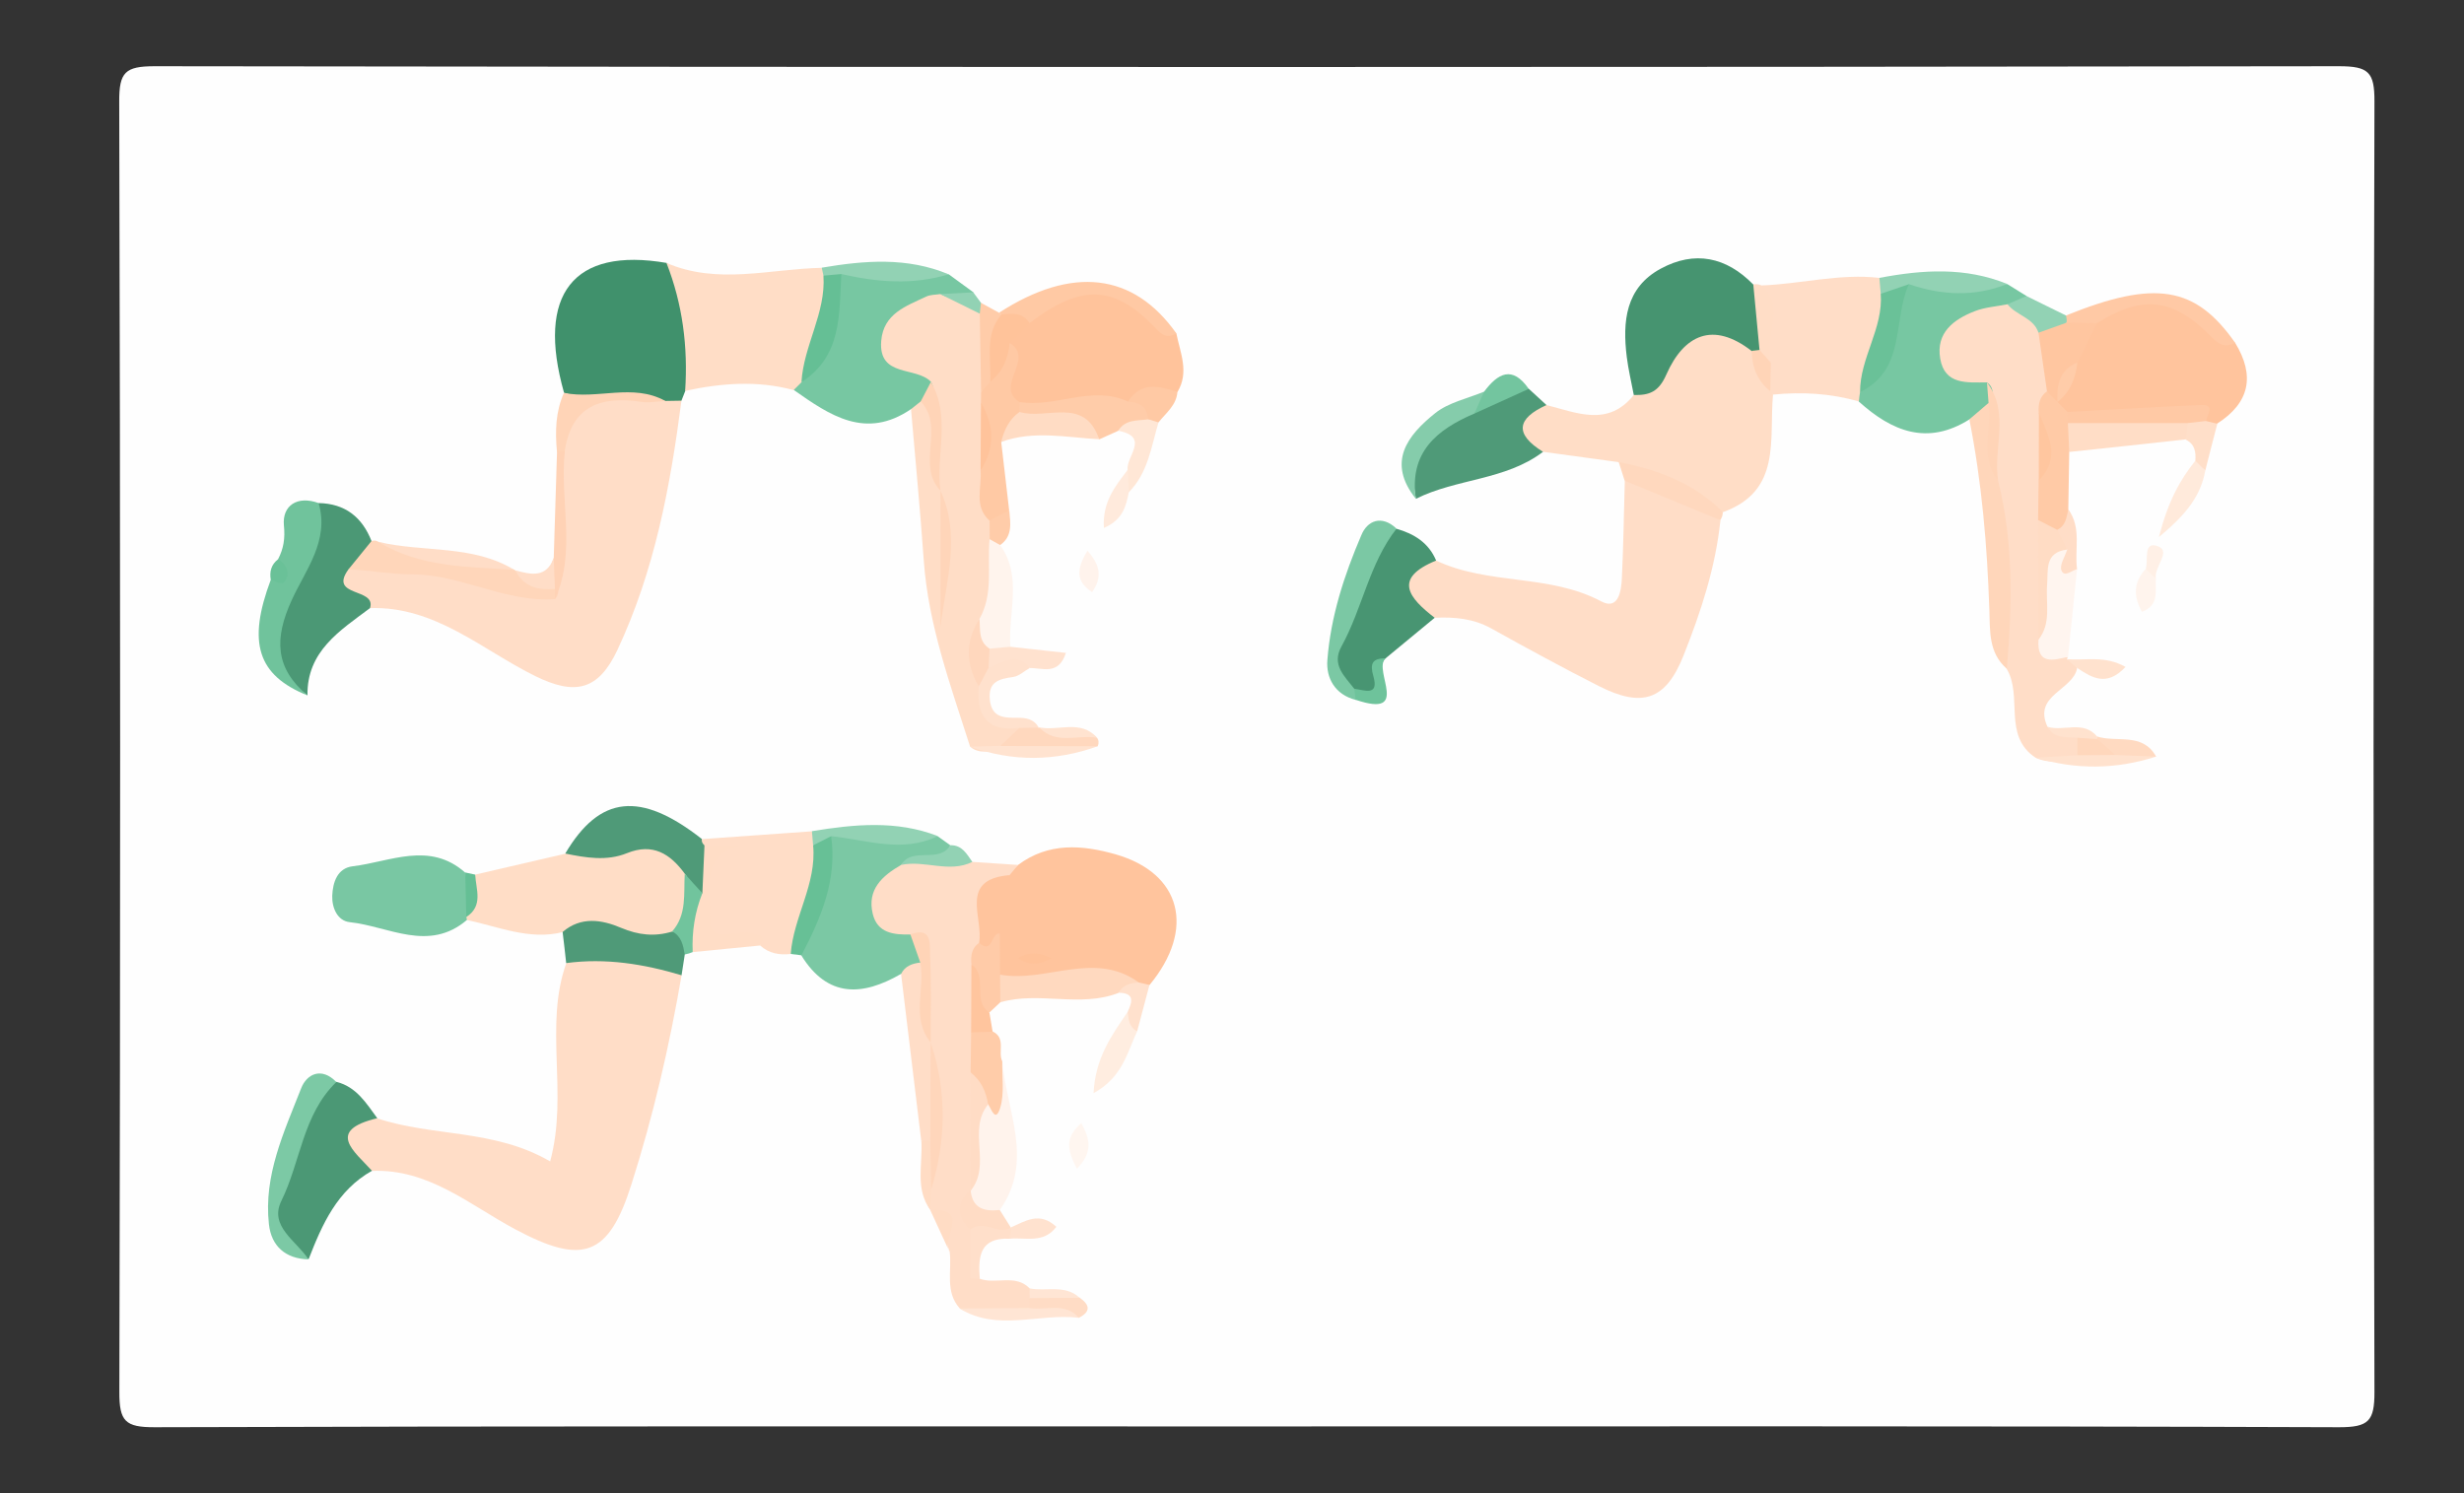 <?xml version="1.0" encoding="utf-8"?>
<!-- Generator: Adobe Illustrator 24.2.1, SVG Export Plug-In . SVG Version: 6.00 Build 0)  -->
<svg version="1.1" id="Calque_1" xmlns="http://www.w3.org/2000/svg" xmlns:xlink="http://www.w3.org/1999/xlink" x="0px" y="0px"
	 viewBox="0 0 186 112.75" style="enable-background:new 0 0 186 112.75;" xml:space="preserve">
<rect x="0" y="0" width="186" height="112.75" fill="#333333" stroke="none"/>
<style type="text/css">
	.st0{fill:#FEFEFE;}
	.st1{fill:#FFDDC7;}
	.st2{fill:#FFDDC6;}
	.st3{fill:#FFC49D;}
	.st4{fill:#40916C;}
	.st5{fill:#FFC39B;}
	.st6{fill:#469470;}
	.st7{fill:#77C7A2;}
	.st8{fill:#7BC8A4;}
	.st9{fill:#79C7A3;}
	.st10{fill:#4B9875;}
	.st11{fill:#489572;}
	.st12{fill:#4F9A78;}
	.st13{fill:#FFD6BA;}
	.st14{fill:#70C39C;}
	.st15{fill:#FFF3EC;}
	.st16{fill:#7CC9A5;}
	.st17{fill:#FFD9BF;}
	.st18{fill:#FFC9A4;}
	.st19{fill:#FFCAA6;}
	.st20{fill:#FFCCA9;}
	.st21{fill:#FFF5EF;}
	.st22{fill:#FFF4ED;}
	.st23{fill:#FFC9A5;}
	.st24{fill:#85CCAB;}
	.st25{fill:#67C096;}
	.st26{fill:#FFDCC4;}
	.st27{fill:#92D2B4;}
	.st28{fill:#FFD8BE;}
	.st29{fill:#FFD4B7;}
	.st30{fill:#FFE1CD;}
	.st31{fill:#FFEDE0;}
	.st32{fill:#FFCBA8;}
	.st33{fill:#FFD2B5;}
	.st34{fill:#FFEADB;}
	.st35{fill:#FFE2CF;}
	.st36{fill:#FFE7D6;}
	.st37{fill:#FFE3D0;}
	.st38{fill:#FFE2CE;}
	.st39{fill:#73C59F;}
	.st40{fill:#FFE5D4;}
	.st41{fill:#FFDCC5;}
	.st42{fill:#FFDFC9;}
	.st43{fill:#71C49D;}
	.st44{fill:#FFEADC;}
	.st45{fill:#FFF6F0;}
	.st46{fill:#FFDAC1;}
	.st47{fill:#FFC59E;}
	.st48{fill:#6EC39B;}
	.st49{fill:#FFDFCA;}
	.st50{fill:#FFF0E6;}
	.st51{fill:#6AC198;}
	.st52{fill:#65BF95;}
	.st53{fill:#FFD5B9;}
	.st54{fill:#FFD7BD;}
	.st55{fill:#FFC6A0;}
	.st56{fill:#FFC69F;}
	.st57{fill:#FFD7BC;}
	.st58{fill:#FFC299;}
	.st59{fill:#FFD6BB;}
	.st60{fill:#FFC39A;}
</style>
<g>
	<path class="st0" d="M94.13,107.69c-27.48,0-54.97-0.03-82.45,0.06c-2.23,0.01-2.68-0.45-2.67-2.67C9.09,72.61,9.09,40.14,9,7.66
		C8.99,5.45,9.45,5,11.67,5c54.97,0.08,109.93,0.08,164.9,0c2.23,0,2.68,0.45,2.67,2.66c-0.09,32.47-0.09,64.95,0,97.42
		c0.01,2.22-0.45,2.67-2.67,2.67C149.09,107.65,121.61,107.69,94.13,107.69z"/>
	<path class="st1" d="M51.45,73.63c-0.92,5.35-2.14,10.63-3.79,15.8c-1.73,5.45-3.69,6.09-8.76,3.38
		c-3.45-1.84-6.55-4.59-10.83-4.41c-1.37-0.19-2.3-0.94-2.17-2.35c0.13-1.47,1.14-2,2.58-1.62c4.18,1.4,8.81,0.79,13.05,3.25
		c1.39-5.12-0.48-10.22,1.22-14.97C45.86,71.06,48.78,71.16,51.45,73.63z"/>
	<path class="st1" d="M51.44,30.25c-0.84,6.47-2.02,12.82-4.83,18.81c-1.45,3.1-3.23,3.44-6.19,1.99c-4.03-1.98-7.56-5.3-12.49-5.14
		c-1.49-0.7-4-0.95-1.52-3.41c4.1-0.75,8.01,0.42,11.95,1.23c1.03,0.21,1.98,1.17,3.13,0.35c1.58-3.24,0.36-6.71,0.89-10.04
		c0.75-4.79,0.85-4.85,7.29-4.63C50.35,29.5,50.95,29.75,51.44,30.25z"/>
	<path class="st1" d="M108.41,42.32c3.93,1.87,8.53,0.99,12.46,3.08c1.31,0.7,1.52-0.81,1.56-1.76c0.12-2.45,0.15-4.9,0.22-7.34
		c3.08-0.64,5.29,0.84,7.22,2.98c-0.37,3.56-1.48,6.93-2.79,10.22c-1.34,3.37-3.12,3.95-6.38,2.3c-2.74-1.39-5.44-2.86-8.12-4.35
		c-1.36-0.76-2.79-0.88-4.28-0.81c-1.27-0.4-2.74-0.75-2.53-2.47C105.94,42.78,107.05,42.25,108.41,42.32z"/>
	<path class="st2" d="M73.23,56.37c-1.47-4.62-3.16-9.18-3.5-14.09c-0.27-3.8-0.63-7.59-0.96-11.39c0.13-0.89,0.71-0.87,1.37-0.66
		c1.31,2.25-0.47,4.97,1.11,7.17c0.19,3.19,0.05,6.37,0.1,8.65c-0.18-2.38,0.42-5.65-0.31-8.93c-1.29-2.35,0.72-5.27-1.29-7.5
		c-1.87-0.82-4.22-1.38-3.86-4.07c0.35-2.64,2.21-3.87,4.86-3.9c1.37,0.47,2.73,0.94,3.6,2.21c0.98,1.72,0.49,3.61,0.65,5.42
		c0.02,0.4,0.03,0.81,0.02,1.21c0.04,1.59-0.44,3.16-0.26,4.76c-0.01,1.36,0,2.72,0.55,4.01c0.09,0.59-0.05,1.17-0.16,1.74
		c0.36,1.92,0.69,3.84-0.23,5.71c-0.92,1.65-0.77,3.44-0.66,5.23c-0.31,2.13,0.96,2.72,2.75,2.83c0.33,1.35-0.77,1.49-1.59,1.87
		C74.67,56.71,73.9,56.94,73.23,56.37z"/>
	<path class="st2" d="M116.74,30.58c2.29,0.58,4.65,1.67,6.59-0.76c0.72-1.16,1.59-2.22,2.48-3.25c1.85-2.13,3.99-2.95,6.46-0.89
		c0.73,0.94,1,2.09,1.46,3.16c0.07,0.31,0.11,0.63,0.11,0.96c-0.31,3.36,0.68,7.27-3.79,8.87c-2.63-1.24-5.36-2.28-7.86-3.78
		c-1.9-0.26-3.81-0.52-5.71-0.78c-1.56,0.16-2.43-0.68-2.27-2.09C114.35,30.72,115.48,30.35,116.74,30.58z"/>
	<path class="st1" d="M156.8,50.43c-0.31,1.7-3.36,2.03-2.24,4.44c0.67,0.79,1.95-0.03,2.54,0.98c0.16,0.62,0.08,1.16-0.48,1.55
		c-0.99,0.08-1.99,0.25-2.95-0.19c-2.52-1.66-0.95-4.64-2.19-6.71c-1.07-4.6-0.17-9.37-1.26-13.97c-0.43-2.15,0.39-4.55-1.29-6.45
		c-1.94-0.77-3.82-1.78-3.11-4.25c0.73-2.53,2.61-3.77,5.35-3.43c1.31,0.54,2.7,0.97,3.26,2.48c0.47,1.47,0.97,2.95,0.75,4.54
		c-0.13,0.75-0.35,1.49-0.34,2.26c-0.05,1.57-0.02,3.15,0.01,4.72c0.06,1.03,0.04,2.05,0.01,3.07c-0.05,2.7,0.02,5.39-0.05,8.08
		c-0.59,1.32-0.55,2.25,1.29,2.05l-0.08,0.17C156.36,49.9,156.62,50.12,156.8,50.43z"/>
	<path class="st3" d="M76.85,65.3c2.3-1.72,4.84-1.52,7.37-0.8c4.97,1.43,6.04,5.65,2.56,9.86c-0.36,0.2-0.72,0.22-1.1,0.07
		c-3.37-0.78-6.89,0.68-10.23-0.66c-0.73-0.72-0.86-1.67-1-2.61c-0.4-1.83-0.76-3.65,1.05-5.02C75.95,65.86,76.48,65.7,76.85,65.3z"
		/>
	<path class="st1" d="M76.85,65.3c-0.22,0.26-0.43,0.52-0.65,0.78c-2.77,1.03-1.61,3.32-1.68,5.22c-0.16,0.7-0.29,1.4-0.29,2.12
		c0.03,1.53-0.4,3.02-0.21,4.56c0.21,0.97,0.29,1.95,0.24,2.94c-0.09,2.55,0.08,5.11-0.14,7.65c-0.04,0.36-0.12,0.72-0.22,1.06
		c-0.49,1.13-0.41,2.29-0.16,3.46c-0.18,1-0.15,2-0.13,3.01c0.32,1.25,1.32,1.19,2.26,1.1c1.1-0.1,1.84,0.19,2.04,1.37
		c-0.19,0.35-0.47,0.53-0.87,0.55c-1.53-0.15-3.1,0.35-4.58-0.33c-1.15-1.27-0.59-2.85-0.77-4.29c-0.45-1.07-0.27-2.42-1.45-3.15
		l0.01,0.01c-0.4-0.51-0.35-1.07-0.2-1.65c0.46-3.42,0.24-6.83-0.22-10.23c-0.12-0.34-0.2-0.7-0.25-1.06
		c-0.01-1.79-0.26-3.56-0.3-5.35c-0.02-1-0.13-1.96-1.49-1.99c-3.7-1.74-3.73-3.67-0.12-6.38c1.97-0.75,3.84,0.04,5.74,0.37
		C74.55,65.14,75.7,65.22,76.85,65.3z"/>
	<path class="st4" d="M51.44,30.25c-0.4,0.01-0.81,0.01-1.21,0.02c-2.5-0.87-5.16,0.26-7.65-0.61c-2.11-7.45,0.7-11.02,7.74-9.81
		c2.73,2.89,2.97,6.15,1.41,9.66C51.63,29.76,51.53,30.01,51.44,30.25z"/>
	<path class="st2" d="M51.72,29.51c0.22-3.32-0.19-6.55-1.41-9.66c3.86,1.67,7.81,0.45,11.72,0.37c0.28,0.24,0.49,0.54,0.64,0.88
		c0.61,2.67-0.64,4.98-1.49,7.36c-0.28,0.51-0.76,0.77-1.27,0.99C57.18,28.71,54.45,28.92,51.72,29.51z"/>
	<path class="st3" d="M168.73,25.89c1.5,2.46,1.11,4.51-1.36,6.09c-0.29,0.18-0.6,0.22-0.92,0.11c-3.25-1.44-6.58,0.52-9.85-0.24
		c-0.51-0.11-0.97-0.32-1.33-0.71c-0.17-0.3-0.23-0.62-0.19-0.96c0.37-1.09,0.86-2.14,1.29-3.2c0.46-1.08,0.77-2.25,1.73-3.06
		C162.35,20.77,165.55,23.29,168.73,25.89z"/>
	<path class="st2" d="M35.87,66.03c2.27-0.53,4.54-1.06,6.81-1.58c5.31-2.01,7.23-1.7,9.61,1.55c0.4,1.79,0.35,3.48-1.19,4.8
		c-2.94,1.24-5.76-0.04-8.62-0.43c-2.52,0.63-4.84-0.41-7.22-0.91c-0.21-0.24-0.31-0.52-0.28-0.85
		C35.1,67.69,35.17,66.75,35.87,66.03z"/>
	<path class="st5" d="M88.8,25.17c0.29,1.47,0.99,2.93,0.08,4.43c-1.39,0.61-3,0.45-4.34,1.25c-2.53-0.33-5.02,0.94-7.56,0.13
		c-2.38-1.19-0.89-3.29-1.17-4.98c0.11-1,0.82-1.59,1.51-2.2C81.81,20.75,83.77,20.99,88.8,25.17z"/>
	<path class="st6" d="M132.23,26.5c-2.93-2.28-5.12-1.21-6.44,1.77c-0.58,1.33-1.3,1.58-2.46,1.55c-0.18-0.96-0.41-1.91-0.53-2.87
		c-0.33-2.67-0.1-5.23,2.57-6.67c2.55-1.38,4.94-0.89,6.98,1.2c1.41,1.46,1.87,3.1,0.89,4.99C132.92,26.82,132.58,26.84,132.23,26.5
		z"/>
	<path class="st1" d="M132.98,21.55c2.97-0.11,5.9-0.92,8.9-0.57c0.47,0.38,0.69,0.88,0.79,1.46c0.23,2.52-0.94,4.72-1.6,7.04
		c-0.19,0.32-0.44,0.6-0.74,0.83c-2.13-0.61-4.29-0.74-6.48-0.52c0,0-0.21-0.26-0.21-0.26c-0.4-0.64-0.39-1.38-0.54-2.08
		C133.46,25.48,133.42,23.51,132.98,21.55z"/>
	<path class="st7" d="M59.92,29.44c0.2-0.2,0.39-0.39,0.59-0.59c1.99-2.44,1.69-5.69,3.02-8.37c2.69,0.14,5.4-0.11,8.09,0.23
		c0.62,0.45,1.24,0.91,1.86,1.36c-0.8,0.68-1.64,0.55-2.5,0.13c-0.36,0.06-0.75,0.04-1.06,0.19c-1.52,0.72-3.23,1.28-3.4,3.35
		c-0.22,2.79,2.64,1.9,3.76,3.09c0.49,0.88-0.26,1.11-0.77,1.47c-0.24,0.19-0.49,0.39-0.73,0.58
		C65.35,33.23,62.63,31.35,59.92,29.44z"/>
	<path class="st8" d="M68.02,65.3c-1.42,0.82-2.58,1.85-2.14,3.69c0.35,1.46,1.58,1.59,2.84,1.56c0.96,0.39,1.25,1.11,1.04,2.08
		c-0.38,0.69-1,0.91-1.75,0.9c-2.91,1.68-5.53,1.82-7.52-1.4c-0.1-3.23,1.3-6.11,2.11-9.13c2.73-0.28,5.45,0.08,8.18,0.13
		c0.32,0.23,0.64,0.46,0.95,0.68C71.26,66.19,68.96,64.05,68.02,65.3z"/>
	<path class="st7" d="M140.32,30.32c0.02-0.24,0.05-0.49,0.09-0.73c1.27-1.55,1.75-3.45,2.19-5.32c0.28-1.21,0.46-2.39,1.63-3.1
		c2.42,0.43,4.87,0,7.3,0.28c0.48,0.3,0.97,0.6,1.45,0.9c-0.07,1.14-0.7,0.99-1.43,0.62c-0.84,0.17-1.72,0.22-2.5,0.53
		c-1.59,0.62-2.92,1.63-2.59,3.57c0.34,2.01,2.04,1.8,3.54,1.8c0.46,0.33,0.46,0.8,0.41,1.29c-0.3,0.82-0.8,1.41-1.74,1.5
		C145.48,33.67,142.81,32.56,140.32,30.32z"/>
	<path class="st1" d="M59.69,72.02c-0.85,0.1-1.64-0.04-2.3-0.63c0.02-0.31-0.11-0.42-0.33-0.51c-1.45-0.62-4.14,1.41-4.32-1.65
		c-0.1-1.59-0.45-3.67,1.5-4.85c0.07-0.04-0.62-0.04-0.91-0.23c-0.29-0.2-0.41-0.46-0.34-0.8c2.77-0.2,5.54-0.39,8.31-0.59
		c0.5,0.4,0.67,0.95,0.71,1.56C62.16,67.16,61.12,69.65,59.69,72.02z"/>
	<path class="st9" d="M35.2,69.23c0,0,0.05,0.22,0.05,0.22c-2.89,2.47-5.91,0.48-8.85,0.17c-0.93-0.1-1.35-1.09-1.32-1.99
		c0.04-1.01,0.38-2.09,1.55-2.23c2.84-0.34,5.79-1.91,8.49,0.48C35.33,66.99,35.9,68.09,35.2,69.23z"/>
	<path class="st10" d="M26.3,42.99c-1.53,2.12,2.14,1.36,1.63,2.92c-2.27,1.7-4.77,3.25-4.72,6.59c-3.15-2.42-3.65-3.76-2.14-7.08
		c1.11-2.44,1.52-5.15,2.99-7.44c1.99,0.04,3.28,1.06,3.99,2.88C28.57,42.46,27.02,42.39,26.3,42.99z"/>
	<path class="st10" d="M28.48,84.42c-3.92,0.94-1.73,2.5-0.4,3.97c-2.63,1.48-3.76,4.04-4.78,6.67c-2.78-1.56-3.31-3.77-1.98-6.58
		c0.63-1.34,1.01-2.77,1.42-4.19c0.35-1.21,0.87-2.67,2.67-2.61C26.91,82.06,27.65,83.29,28.48,84.42z"/>
	<path class="st11" d="M108.41,42.32c-3.31,1.35-2.04,2.83-0.11,4.32c-1.24,1.03-2.48,2.05-3.73,3.08
		c-0.92,0.84,0.43,4.53-2.93,2.32c-1.19-1.35-1.49-2.93-0.54-4.41c1.6-2.49,0.84-6.29,4.32-7.71
		C106.75,40.3,107.85,40.98,108.41,42.32z"/>
	<path class="st12" d="M116.74,30.58c-2.25,1.02-2.43,2.19-0.26,3.53c-2.84,2.16-6.53,2.01-9.6,3.55c-0.66-3.92-0.02-5.03,3.99-6.94
		c1.55-0.31,2.59-2.31,4.53-1.37C115.84,29.76,116.29,30.17,116.74,30.58z"/>
	<path class="st12" d="M52.98,63.34c-0.03,0.19,0.04,0.35,0.19,0.47c0.55,1.12,0.2,2.3,0.21,3.46c-1.73,1.06-1.15-0.84-1.69-1.31
		c-1.1-1.5-2.41-2.34-4.36-1.55c-1.53,0.62-3.1,0.35-4.66,0.03C45.27,60.04,48.35,59.71,52.98,63.34z"/>
	<path class="st13" d="M148.66,31.66c0.48-0.41,0.96-0.83,1.45-1.24c0.94,1.87-0.29,4.01,0.72,5.87c1.18,4.69,1.06,9.44,0.66,14.2
		c-1.4-1.21-1.26-2.87-1.32-4.46C150.01,41.2,149.6,36.41,148.66,31.66z"/>
	<path class="st14" d="M24.05,37.98c0.84,2.84-1.01,5.08-2.03,7.33c-1.33,2.91-1.26,5.13,1.19,7.19c-3.77-1.52-4.55-3.98-2.77-8.73
		c0.47-0.42,0.57-0.96,0.55-1.55c0.42-0.81,0.54-1.56,0.44-2.57C21.3,38.18,22.43,37.39,24.05,37.98z"/>
	<path class="st12" d="M42.47,70.36c1.39-1.19,2.96-0.93,4.42-0.31c1.3,0.55,2.53,0.68,3.85,0.28c1.31,0.04,1.34,0.78,0.95,1.74
		c-0.08,0.52-0.16,1.04-0.24,1.56c-2.84-0.85-5.73-1.32-8.71-0.92C42.66,71.92,42.56,71.14,42.47,70.36z"/>
	<path class="st15" d="M75.66,80.13c0.32,3.75,2.43,7.52-0.19,11.22c-1.64,0.82-2.57,0.6-2.2-1.5l0.02,0.03
		c0.93-2.18-0.26-4.56,0.67-6.73c-0.07-0.81,1.56,1.28,0.95-0.56C74.6,81.64,74.65,80.72,75.66,80.13z"/>
	<path class="st16" d="M25.39,81.69c-2.54,2.45-2.69,6.01-4.15,8.97c-0.95,1.93,1.15,3.02,2.05,4.42c-1.74-0.05-2.81-1-2.99-2.66
		c-0.41-3.68,1.14-6.96,2.43-10.25C23.15,81.08,24.27,80.53,25.39,81.69z"/>
	<path class="st8" d="M105.42,39.91c-2.07,2.65-2.57,6.02-4.16,8.9c-0.77,1.39,0.25,2.25,0.98,3.2c0.26,0.16,0.36,0.33,0.3,0.53
		c-0.06,0.2-0.13,0.3-0.2,0.3c-1.57-0.4-2.25-1.66-2.14-3.01c0.25-3.28,1.27-6.41,2.56-9.42C103.21,39.3,104.3,38.85,105.42,39.91z"
		/>
	<path class="st13" d="M26.3,42.99c0.58-0.71,1.16-1.43,1.74-2.14c0.19-0.07,0.37-0.05,0.53,0.06c3.28,1.38,6.93,0.96,10.25,2.1
		l0.08,0.05c0.9,0.78,2.1,0.83,3.13,1.29c0.17,0.32,0.12,0.62-0.13,0.88c-3.76,0.28-7.09-1.88-10.86-1.87
		C29.52,43.36,27.89,43.04,26.3,42.99z"/>
	<path class="st17" d="M75.49,73.58c3.46,0.64,7.11-1.85,10.47,0.59c-0.31,0.62-1.15,0.24-1.5,0.78c-2.91,1.15-6.02-0.13-8.95,0.72
		C74.84,74.98,74.86,74.28,75.49,73.58z"/>
	<path class="st18" d="M76.22,25.89c1.95,1.21-1.21,3.26,0.75,4.47c0.25,0.22,0.34,0.5,0.3,0.83c-0.23,0.99-1.07,1.5-1.69,2.19
		c0.2,1.72,0.4,3.44,0.6,5.16c-0.39,0.46-0.62,1.24-1.49,0.76c-1.2-1.08-0.56-2.49-0.67-3.77c0.58-1.71,0.51-3.42,0.03-5.13
		c0-0.27,0.01-0.54,0.01-0.81c0.27-0.4,0.41-0.86,0.59-1.3C74.96,27.34,75.3,26.43,76.22,25.89z"/>
	<path class="st19" d="M155.31,30.35c0.25,0.25,0.5,0.5,0.75,0.75c0.25,0.27,0.44,0.58,0.57,0.92c0.16,0.76-0.18,1.43-0.43,2.11
		c-0.02,1.45-0.05,2.89-0.07,4.34c0.45,0.79,0.32,1.42-0.52,1.85c-0.92,0.2-1.37-0.38-1.76-1.06c0.01-1,0.03-1.99,0.04-2.99
		c0.72-1.71,0.34-3.41,0.01-5.12c-0.05-0.63,0.06-1.2,0.61-1.6C154.96,29.64,155.23,29.9,155.31,30.35z"/>
	<path class="st18" d="M88.8,25.17c-0.82,0.47-1.16,0.02-1.76-0.59c-3.05-3.1-5.5-3.09-9.32-0.19c-0.68-0.02-1.37,0.01-1.97-0.39
		c-0.11-0.13-0.21-0.26-0.32-0.4C80.93,20.05,85.56,20.59,88.8,25.17z"/>
	<path class="st1" d="M68.02,73.53c0.29-0.6,0.84-0.79,1.45-0.86c1.06,1.9-0.28,4.12,0.78,6.02l-0.01-0.01
		c0.77,2.33,0.21,4.71,0.31,7.07c-0.2,0.49-0.54,0.61-1.01,0.36C69.04,81.92,68.53,77.72,68.02,73.53z"/>
	<path class="st2" d="M156.2,34.12c-0.03-0.73-0.07-1.46-0.1-2.19c2.97-0.52,5.94-1.12,8.96-0.27c0.35,0.52,0.38,1.02-0.05,1.51
		C162.07,33.5,159.14,33.81,156.2,34.12z"/>
	<path class="st20" d="M76.96,31.1c0-0.25,0-0.5,0.01-0.75c2.73,0.45,5.45-1.31,8.18-0.03c1.29-0.61,1.87-0.17,1.83,1.22
		c-0.5,1.24-1.85,0.27-2.56,0.98c-0.48,0.22-0.96,0.43-1.44,0.65c-1.08-1.61-2.84-0.92-4.29-1.32C78.1,31.68,76.92,32.73,76.96,31.1
		z"/>
	<path class="st21" d="M156.11,49.59c-1.15,0.26-2.36,0.62-2.23-1.3c1.1-2.24-0.7-4.93,1.07-7.06c1.68-0.55,0.95,1.46,1.84,1.74
		C156.56,45.18,156.33,47.39,156.11,49.59z"/>
	<path class="st22" d="M73.94,46.72c1.07-1.9,0.57-4.01,0.76-6.02c0.48-0.24,0.74-0.09,0.79,0.44c1.73,2.41,0.59,5.12,0.78,7.68
		c-0.44,0.57-1.03,0.67-1.7,0.54C73.32,48.74,73.47,47.77,73.94,46.72z"/>
	<path class="st23" d="M168.73,25.89c-0.73,0.33-1.14,0.21-1.8-0.46c-2.91-2.97-5.22-3.17-8.64-1.03c-0.61,0.49-1.27,0.63-2.01,0.33
		c-0.31-0.23-0.43-0.53-0.33-0.91C162.67,21.1,165.74,21.6,168.73,25.89z"/>
	<path class="st24" d="M111.3,31.22c-2.84,1.21-4.94,2.93-4.42,6.44c-2.21-2.76-0.65-4.78,1.46-6.47c1.01-0.81,2.44-1.1,3.68-1.62
		C112.5,30.43,111.64,30.71,111.3,31.22z"/>
	<path class="st2" d="M53.02,67.43c0.05-1.21,0.1-2.41,0.16-3.62c0.95,0,1.9,0,2.84,0c-3.38,0.75-2.28,3.72-2.42,5.43
		c-0.19,2.28,2.21,0.79,3.38,1.26c0.2,0.08,0.5,0.12,0.58,0.27c0.07,0.14-0.1,0.4-0.16,0.61c-1.7,0.17-3.4,0.34-5.1,0.5
		C51.68,70.26,51.55,68.72,53.02,67.43z"/>
	<path class="st25" d="M59.69,72.02c0.21-2.81,1.97-5.29,1.69-8.2c0.35-0.44,0.53-1.19,1.36-0.69c0.47,3.3-0.77,6.17-2.24,8.99
		C60.23,72.09,59.96,72.05,59.69,72.02z"/>
	<path class="st26" d="M76.96,31.1c2.03,0.62,4.9-1.21,6.01,2.06c-2.47-0.13-4.96-0.69-7.4,0.21C75.8,32.47,76.17,31.66,76.96,31.1z
		"/>
	<path class="st27" d="M151.52,21.44c-2.48,0.99-4.95,0.86-7.43,0.01c-0.6,0.55-1.17,1.17-2.12,0.72c-0.03-0.4-0.07-0.79-0.1-1.19
		C145.12,20.36,148.36,20.15,151.52,21.44z"/>
	<path class="st28" d="M122.19,34.88c2.95,0.58,5.69,1.59,7.86,3.78c0,0.22-0.07,0.43-0.19,0.61c-2.41-0.99-4.81-1.98-7.22-2.98
		C122.5,35.83,122.34,35.36,122.19,34.88z"/>
	<path class="st27" d="M62.74,63.13c-0.45,0.23-0.91,0.46-1.36,0.69c-0.03-0.36-0.06-0.71-0.09-1.07c3.19-0.52,6.38-0.84,9.5,0.37
		C68.11,64.43,65.42,63.4,62.74,63.13z"/>
	<path class="st29" d="M42.57,29.66c2.53,0.52,5.2-0.75,7.65,0.61c-0.6,0.03-1.22,0.16-1.8,0.07c-3.05-0.46-5.28,0.29-5.79,3.72
		c-0.2,0.37-0.39,0.35-0.59,0C41.9,32.56,41.94,31.07,42.57,29.66z"/>
	<path class="st20" d="M75.66,80.13c-0.03,1.17,0.17,2.4-0.15,3.48c-0.35,1.18-0.66,0.15-0.91-0.23c-0.8-0.61-0.83-1.65-1.33-2.43
		c0.01-1.01,0.03-2.02,0.04-3.03c0.53-0.44,1.07-0.43,1.62-0.05C75.97,78.37,75.3,79.42,75.66,80.13z"/>
	<path class="st30" d="M76.95,54.95c-2.42,0.32-3.25-0.91-3.07-3.13c-0.44-0.87-0.12-1.51,0.63-2c1.1,0.04,2.57-1.77,3.21,0.62
		c-0.41,0.23-0.8,0.61-1.24,0.67c-1.05,0.15-1.9,0.34-1.76,1.72c0.15,1.4,1.13,1.36,2.13,1.36c0.63,0,1.21,0.11,1.55,0.72
		C77.93,55.29,77.44,55.36,76.95,54.95z"/>
	<path class="st27" d="M71.61,20.71c-2.7,0.82-5.4,0.6-8.1-0.02c-0.42,0.42-0.87,0.44-1.35,0.12c-0.05-0.2-0.09-0.4-0.13-0.6
		C65.26,19.66,68.48,19.4,71.61,20.71z"/>
	<path class="st1" d="M38.82,43.02c-3.51-0.24-7.09-0.17-10.25-2.11C31.97,41.72,35.66,41.1,38.82,43.02z"/>
	<path class="st31" d="M85.84,77.86c-0.75,1.59-1.09,3.46-3.29,4.67c0.13-2.69,1.39-4.39,2.57-6.13
		C85.75,76.7,85.36,77.49,85.84,77.86z"/>
	<path class="st32" d="M75.49,73.58c0,0.7,0.01,1.4,0.02,2.09c-0.27,0.26-0.55,0.52-0.82,0.77c-2.31-0.53-0.33-2.64-1.36-3.65
		c-0.06-0.63,0.01-1.21,0.58-1.61c0.71,0.18,0.65-1.33,1.56-0.7C75.48,71.51,75.48,72.55,75.49,73.58z"/>
	<path class="st33" d="M42.05,34.06c0.2,0,0.39,0,0.59,0c-0.41,3.71,0.89,7.54-0.74,11.17c0-0.26-0.01-0.51-0.01-0.77
		c-0.56-0.76-0.41-1.55-0.09-2.34C41.88,39.44,41.97,36.75,42.05,34.06z"/>
	<path class="st34" d="M166.47,35.53c-0.34,1.86-1.36,3.25-3.5,5.01c0.69-2.68,1.57-4.28,2.75-5.76
		C166.15,34.84,166.21,35.28,166.47,35.53z"/>
	<path class="st35" d="M77.72,50.44c-1.02-1.36-2.06-0.34-3.09-0.03c-0.37-0.5-0.36-0.98,0.07-1.44c0.52-0.05,1.05-0.09,1.57-0.14
		c1.32,0.15,2.64,0.29,4.19,0.46C79.9,51.04,78.67,50.4,77.72,50.44z"/>
	<path class="st36" d="M84.41,32.52c0.53-0.87,1.44-0.75,2.26-0.86c0.32-0.12,0.59-0.05,0.78,0.24c-0.55,1.84-0.79,3.81-2.25,5.27
		c-0.5-0.54-0.47-1.11-0.08-1.69C84.98,34.47,86.84,32.98,84.41,32.52z"/>
	<path class="st37" d="M73.23,56.37c0.76-0.02,1.52-0.04,2.28-0.06c2.45-0.72,4.9-1.25,7.35,0.03
		C79.65,57.49,76.44,57.52,73.23,56.37z"/>
	<path class="st28" d="M82.86,56.34c-2.45-0.01-4.9-0.02-7.35-0.02c0.48-0.46,0.96-0.91,1.44-1.36c0.49-0.01,0.97-0.02,1.46-0.03
		c0,0,0.04-0.01,0.04-0.01c1.33,0.97,3.06-0.27,4.37,0.79C82.95,55.9,82.96,56.12,82.86,56.34z"/>
	<path class="st38" d="M153.67,57.2c1.05-0.06,2.1-0.12,3.15-0.18c0.87-0.77,1.93-0.63,2.97-0.62c1.02,0.12,2.05,0.19,2.97,0.72
		C159.74,58.09,156.71,58.13,153.67,57.2z"/>
	<path class="st39" d="M111.3,31.22c0.24-0.55,0.49-1.1,0.73-1.65c1.04-1.39,2.13-2,3.37-0.21C114.03,29.98,112.66,30.6,111.3,31.22
		z"/>
	<path class="st40" d="M72.44,98.79c1.75-0.01,3.5-0.03,5.26-0.04c1.44-0.74,2.91-1.59,3.74,0.74
		C78.45,99.12,75.32,100.56,72.44,98.79z"/>
	<path class="st18" d="M87.45,31.89c-0.26-0.08-0.52-0.16-0.78-0.24c-0.08-0.93-0.66-1.29-1.52-1.33c0.99-1.55,2.35-1.17,3.73-0.73
		C88.8,30.61,88.01,31.18,87.45,31.89z"/>
	<path class="st41" d="M73.27,89.85c0.12,1.39,1.04,1.63,2.2,1.5c0.28,0.45,0.56,0.9,0.85,1.35c-0.99,0.9-2.04,0.38-3.08,0.12
		C72.19,91.82,72.16,90.82,73.27,89.85z"/>
	<path class="st42" d="M166.47,35.53c-0.25-0.25-0.5-0.5-0.75-0.75c0.05-0.66-0.04-1.25-0.71-1.58c0.04-0.42,0.09-0.83,0.13-1.25
		c0.41-0.54,0.88-0.56,1.4-0.16c0.28,0.07,0.56,0.14,0.84,0.2C167.07,33.16,166.77,34.34,166.47,35.53z"/>
	<path class="st27" d="M155.96,23.82c0.04,0.18,0.06,0.36,0.04,0.54c-0.52,0.76-1.16,1.2-2.12,0.76c-0.38-1.15-1.68-1.3-2.34-2.15
		c0.48-0.21,0.96-0.41,1.43-0.62C153.97,22.84,154.96,23.33,155.96,23.82z"/>
	<path class="st20" d="M74.75,28.82c-0.23,0.25-0.46,0.51-0.69,0.76c-0.03-1.97-0.07-3.94-0.1-5.9c-0.23-0.21-0.29-0.4-0.19-0.57
		c0.1-0.17,0.19-0.25,0.28-0.25c0.46,0.25,0.91,0.5,1.37,0.75c0,0,0.18,0.15,0.18,0.15C75.75,25.52,75.36,27.19,74.75,28.82z"/>
	<path class="st2" d="M132.98,21.55c1.87,1.75,0.14,3.92,0.69,5.83c-0.74,0.08-1.19-0.1-0.85-0.96c-0.16-1.65-0.31-3.3-0.47-4.95
		C132.56,21.43,132.77,21.46,132.98,21.55z"/>
	<path class="st43" d="M53.02,67.43c-0.57,1.43-0.8,2.92-0.73,4.45c-0.19,0.08-0.39,0.14-0.6,0.18c-0.12-0.69-0.24-1.37-0.95-1.74
		c1.13-1.28,0.86-2.86,0.95-4.36C52.13,66.46,52.57,66.95,53.02,67.43z"/>
	<path class="st38" d="M156.8,50.43c-0.26-0.22-0.52-0.45-0.78-0.67c1.39,0.13,2.86-0.3,4.43,0.59
		C159.02,51.88,157.91,51.16,156.8,50.43z"/>
	<path class="st44" d="M85.13,35.48c0.03,0.56,0.05,1.12,0.08,1.69c-0.21,1.05-0.45,2.07-1.88,2.69
		C83.2,37.95,84.16,36.71,85.13,35.48z"/>
	<path class="st45" d="M81.63,84.79c0.67,1.24,0.87,2.21-0.34,3.45C80.6,86.89,80.32,85.91,81.63,84.79z"/>
	<path class="st1" d="M77.7,98.04c-1.34-0.94-3.65,0.98-4.46-1.51c0.24-0.37,0.48-0.35,0.72,0.01c1.21,0.45,2.67-0.38,3.76,0.72
		c0.09,0.13,0.18,0.27,0.28,0.4C77.9,97.78,77.8,97.91,77.7,98.04z"/>
	<path class="st46" d="M162.76,57.12c-1.02-0.04-2.04-0.08-3.06-0.12c-0.48-0.38-1.33-0.15-1.56-0.94c0.05-0.15,0.1-0.31,0.15-0.46
		C159.79,56.09,161.73,55.26,162.76,57.12z"/>
	<path class="st27" d="M68.02,65.3c0.86-1.43,2.86-0.06,3.72-1.49c0.89-0.02,1.24,0.67,1.66,1.26C71.64,65.94,69.8,64.91,68.02,65.3
		z"/>
	<path class="st15" d="M82.09,41.58c1.06,1.19,1.06,2.1,0.35,3.12C81.19,43.89,81.25,42.96,82.09,41.58z"/>
	<path class="st47" d="M73.33,72.8c1.28,0.91,0.02,2.76,1.36,3.65c0.08,0.48,0.16,0.96,0.24,1.44c-0.54,0.02-1.08,0.03-1.62,0.05
		C73.31,76.22,73.32,74.51,73.33,72.8z"/>
	<path class="st1" d="M156.79,42.97c-0.41,0.1-0.97,0.65-1.18,0.09c-0.15-0.41,0.27-1.04,0.44-1.57c-0.44-0.4-1.19-0.65-0.76-1.49
		c0.66-0.31,0.7-0.95,0.84-1.54C157.15,39.85,156.59,41.46,156.79,42.97z"/>
	<path class="st48" d="M102.33,52.83c-0.03-0.28-0.06-0.56-0.09-0.83c0.77,0.1,1.87,0.59,1.43-0.96c-0.27-0.93-0.08-1.35,0.91-1.33
		C103.62,50.61,106.54,54.26,102.33,52.83z"/>
	<path class="st49" d="M73.96,96.54c-0.24,0-0.48-0.01-0.72-0.01c0-1.24,0-2.48,0-3.71c1-0.77,2.07,0.41,3.08-0.12
		c0,0,0.03-0.05,0.03-0.05c0.26,0.34,0.23,0.63-0.13,0.87C73.95,93.41,73.83,94.88,73.96,96.54z"/>
	<path class="st35" d="M76.21,93.52c0.04-0.29,0.09-0.58,0.13-0.87c1.07-0.46,2.13-1.21,3.4-0.03C78.78,93.91,77.4,93.4,76.21,93.52
		z"/>
	<path class="st22" d="M162.74,43.71c-0.06,0.91,0.27,1.99-1.05,2.48c-0.66-1.17-0.65-2.24,0.29-3.24
		C162.42,43.02,162.48,43.46,162.74,43.71z"/>
	<path class="st30" d="M85.84,77.86c-0.61-0.31-0.64-0.89-0.72-1.46c0.34-0.74,0.57-1.43-0.66-1.45c0.31-0.62,0.89-0.73,1.5-0.78
		c0.27,0.06,0.54,0.12,0.81,0.19C86.46,75.53,86.15,76.69,85.84,77.86z"/>
	<path class="st26" d="M70.22,91.35c3.15-0.17,0.78,2.19,1.45,3.15C71.19,93.45,70.7,92.4,70.22,91.35z"/>
	<path class="st1" d="M41.8,42.12c0.03,0.78,0.06,1.56,0.09,2.34c-1.26,0.1-2.37-0.13-2.98-1.4C40.08,43.38,41.24,43.66,41.8,42.12z
		"/>
	<path class="st26" d="M69.55,86.11c0.23,0,0.45,0.01,0.68,0.01c0.62,1.21,0.53,2.44,0.06,3.66c-0.02,0.52-0.04,1.05-0.06,1.57
		C69.05,89.73,69.67,87.88,69.55,86.11z"/>
	<path class="st41" d="M81.44,99.49c-1.05-1.22-2.49-0.53-3.74-0.74c0.01-0.24,0.01-0.47,0-0.71c0,0,0.03-0.05,0.03-0.05
		c1.25-0.52,2.51-0.5,3.77-0.02C82.27,98.51,82.36,99.02,81.44,99.49z"/>
	<path class="st37" d="M82.82,55.7c-1.46-0.26-3.11,0.57-4.37-0.79C79.9,55.22,81.57,54.29,82.82,55.7z"/>
	<path class="st50" d="M162.74,43.71c-0.25-0.25-0.5-0.51-0.76-0.76c0.2-0.67-0.22-2.14,0.92-1.71
		C163.94,41.63,162.56,42.83,162.74,43.71z"/>
	<path class="st20" d="M75.5,41.15c-0.26-0.15-0.53-0.29-0.79-0.44c0-0.47-0.01-0.94-0.01-1.41c0.5-0.25,0.99-0.51,1.49-0.76
		C76.27,39.49,76.46,40.47,75.5,41.15z"/>
	<path class="st27" d="M74.05,22.86c-0.03,0.27-0.06,0.55-0.09,0.82c-1-0.49-1.99-0.99-2.99-1.48c0.83-0.04,1.67-0.08,2.5-0.13
		C73.66,22.33,73.85,22.6,74.05,22.86z"/>
	<path class="st38" d="M156.82,55.7c-0.82-0.09-1.75,0.12-2.25-0.83c1.21,0.38,2.68-0.52,3.73,0.73c0,0,0.02,0.21,0.02,0.21
		C157.79,56.14,157.29,56.07,156.82,55.7z"/>
	<path class="st51" d="M20.99,42.22c0.57,0.34,0.88,0.87,0.63,1.47c-0.26,0.65-0.77,0.19-1.18,0.08
		C20.33,43.15,20.48,42.62,20.99,42.22z"/>
	<path class="st40" d="M81.5,97.98c-1.26,0.01-2.51,0.01-3.77,0.02c-0.01-0.24-0.02-0.49-0.01-0.73
		C78.98,97.52,80.39,96.95,81.5,97.98z"/>
	<path class="st52" d="M35.2,69.23c-0.03-1.12-0.05-2.24-0.08-3.36c0.25,0.05,0.5,0.11,0.75,0.16C35.93,67.15,36.5,68.39,35.2,69.23
		z"/>
	<path class="st53" d="M70.99,37.04c1.57,3.37,0.42,6.86,0,10.31C71,43.91,71,40.48,70.99,37.04L70.99,37.04z"/>
	<path class="st29" d="M69.5,30.31c0.26-0.49,0.51-0.98,0.77-1.47c1.54,2.62,0.36,5.48,0.72,8.2c0,0,0,0,0,0
		C69.13,35.09,71.36,32.25,69.5,30.31z"/>
	<path class="st54" d="M74.7,48.97c-0.02,0.48-0.05,0.96-0.07,1.44c-0.25,0.47-0.5,0.94-0.75,1.41c-0.99-1.71-1.03-3.41,0.06-5.1
		C74.01,47.53,73.84,48.43,74.7,48.97z"/>
	<path class="st5" d="M74.05,30.4c1.02,1.72,1.06,3.43-0.03,5.13C74.03,33.81,74.04,32.11,74.05,30.4z"/>
	<path class="st29" d="M132.82,26.42c0.28,0.32,0.57,0.64,0.85,0.96c-0.01,0.72-0.02,1.44-0.04,2.15c-0.98-0.78-1.38-1.82-1.4-3.04
		C132.42,26.47,132.62,26.45,132.82,26.42z"/>
	<path class="st55" d="M153.88,25.12c0.71-0.25,1.41-0.5,2.12-0.76c0.77,0.01,1.53,0.03,2.3,0.04c-0.5,0.99-0.99,1.98-1.49,2.97
		c-0.84,0.82-0.99,1.99-1.5,2.98c0,0,0,0,0,0c-0.26-0.27-0.53-0.54-0.79-0.8C154.3,28.07,154.09,26.59,153.88,25.12z"/>
	<path class="st26" d="M155.29,40c0.25,0.5,0.51,0.99,0.76,1.49c-1.74,0.21-1.43,1.55-1.52,2.7c-0.11,1.38,0.34,2.86-0.66,4.11
		c-0.01-3.01-0.01-6.03-0.02-9.04C154.33,39.5,154.81,39.75,155.29,40z"/>
	<path class="st29" d="M150.83,36.29c-1.46-1.81-0.43-3.92-0.72-5.87c-0.04-0.52-0.08-1.03-0.12-1.55
		C151.75,31.18,150.44,33.83,150.83,36.29z"/>
	<path class="st56" d="M153.91,31.14c0.68,1.71,1.72,3.42-0.01,5.12C153.9,34.56,153.91,32.85,153.91,31.14z"/>
	<path class="st57" d="M156.82,55.7c0.5,0.03,0.99,0.07,1.49,0.1c0.47,0.4,0.93,0.8,1.39,1.2c-0.96,0.01-1.92,0.01-2.88,0.02
		C156.82,56.58,156.82,56.14,156.82,55.7z"/>
	<path class="st3" d="M75.47,70.48c-0.67-0.11-0.51,1.63-1.56,0.7c0.34-1.89-1.56-4.79,2.29-5.11
		C75.22,67.42,74.11,68.75,75.47,70.48z"/>
	<path class="st58" d="M76.85,72.33c0.79-0.47,1.55-0.46,2.53,0.01C78.42,72.86,77.67,72.92,76.85,72.33z"/>
	<path class="st59" d="M70.29,89.79c-0.02-1.22-0.04-2.44-0.06-3.66c0.01-2.48,0.01-4.96,0.02-7.44
		C71.49,82.38,71.43,86.08,70.29,89.79z"/>
	<path class="st29" d="M70.25,78.69c-1.51-1.84-0.39-4.03-0.78-6.02c-0.25-0.71-0.5-1.42-0.75-2.13c1.68-0.61,1.45,0.78,1.49,1.57
		C70.31,74.3,70.25,76.5,70.25,78.69z"/>
	<path class="st41" d="M73.26,80.96c0.8,0.61,1.18,1.46,1.33,2.42c-1.59,1.94,0.28,4.56-1.31,6.5
		C73.27,86.9,73.27,83.93,73.26,80.96z"/>
	<path class="st52" d="M62.16,20.81c0.45-0.04,0.9-0.08,1.35-0.12c-0.17,3.02,0.06,6.19-3.01,8.16
		C60.66,26.09,62.35,23.64,62.16,20.81z"/>
	<path class="st23" d="M166.54,31.78c-0.47,0.05-0.93,0.11-1.4,0.16c-3.01,0-6.03,0-9.04,0c-0.01-0.28-0.03-0.56-0.04-0.84
		c3.35-0.18,6.7-0.38,10.05-0.52C167.31,30.52,166.57,31.31,166.54,31.78z"/>
	<path class="st20" d="M155.31,30.35c-0.07-1.27,0.14-2.41,1.5-2.98C156.69,28.55,156.28,29.59,155.31,30.35z"/>
	<path class="st60" d="M74.75,28.82c0.09-1.72-0.45-3.55,0.84-5.07c0.8-0.09,1.6-0.19,2.12,0.64c-0.5,0.5-1,1-1.49,1.5
		C76.1,27.05,75.7,28.08,74.75,28.82z"/>
	<path class="st51" d="M141.97,22.18c0.71-0.24,1.41-0.48,2.12-0.72c-1.22,2.71-0.19,6.44-3.68,8.14
		C140.4,27.01,142.17,24.8,141.97,22.18z"/>
</g>
</svg>
